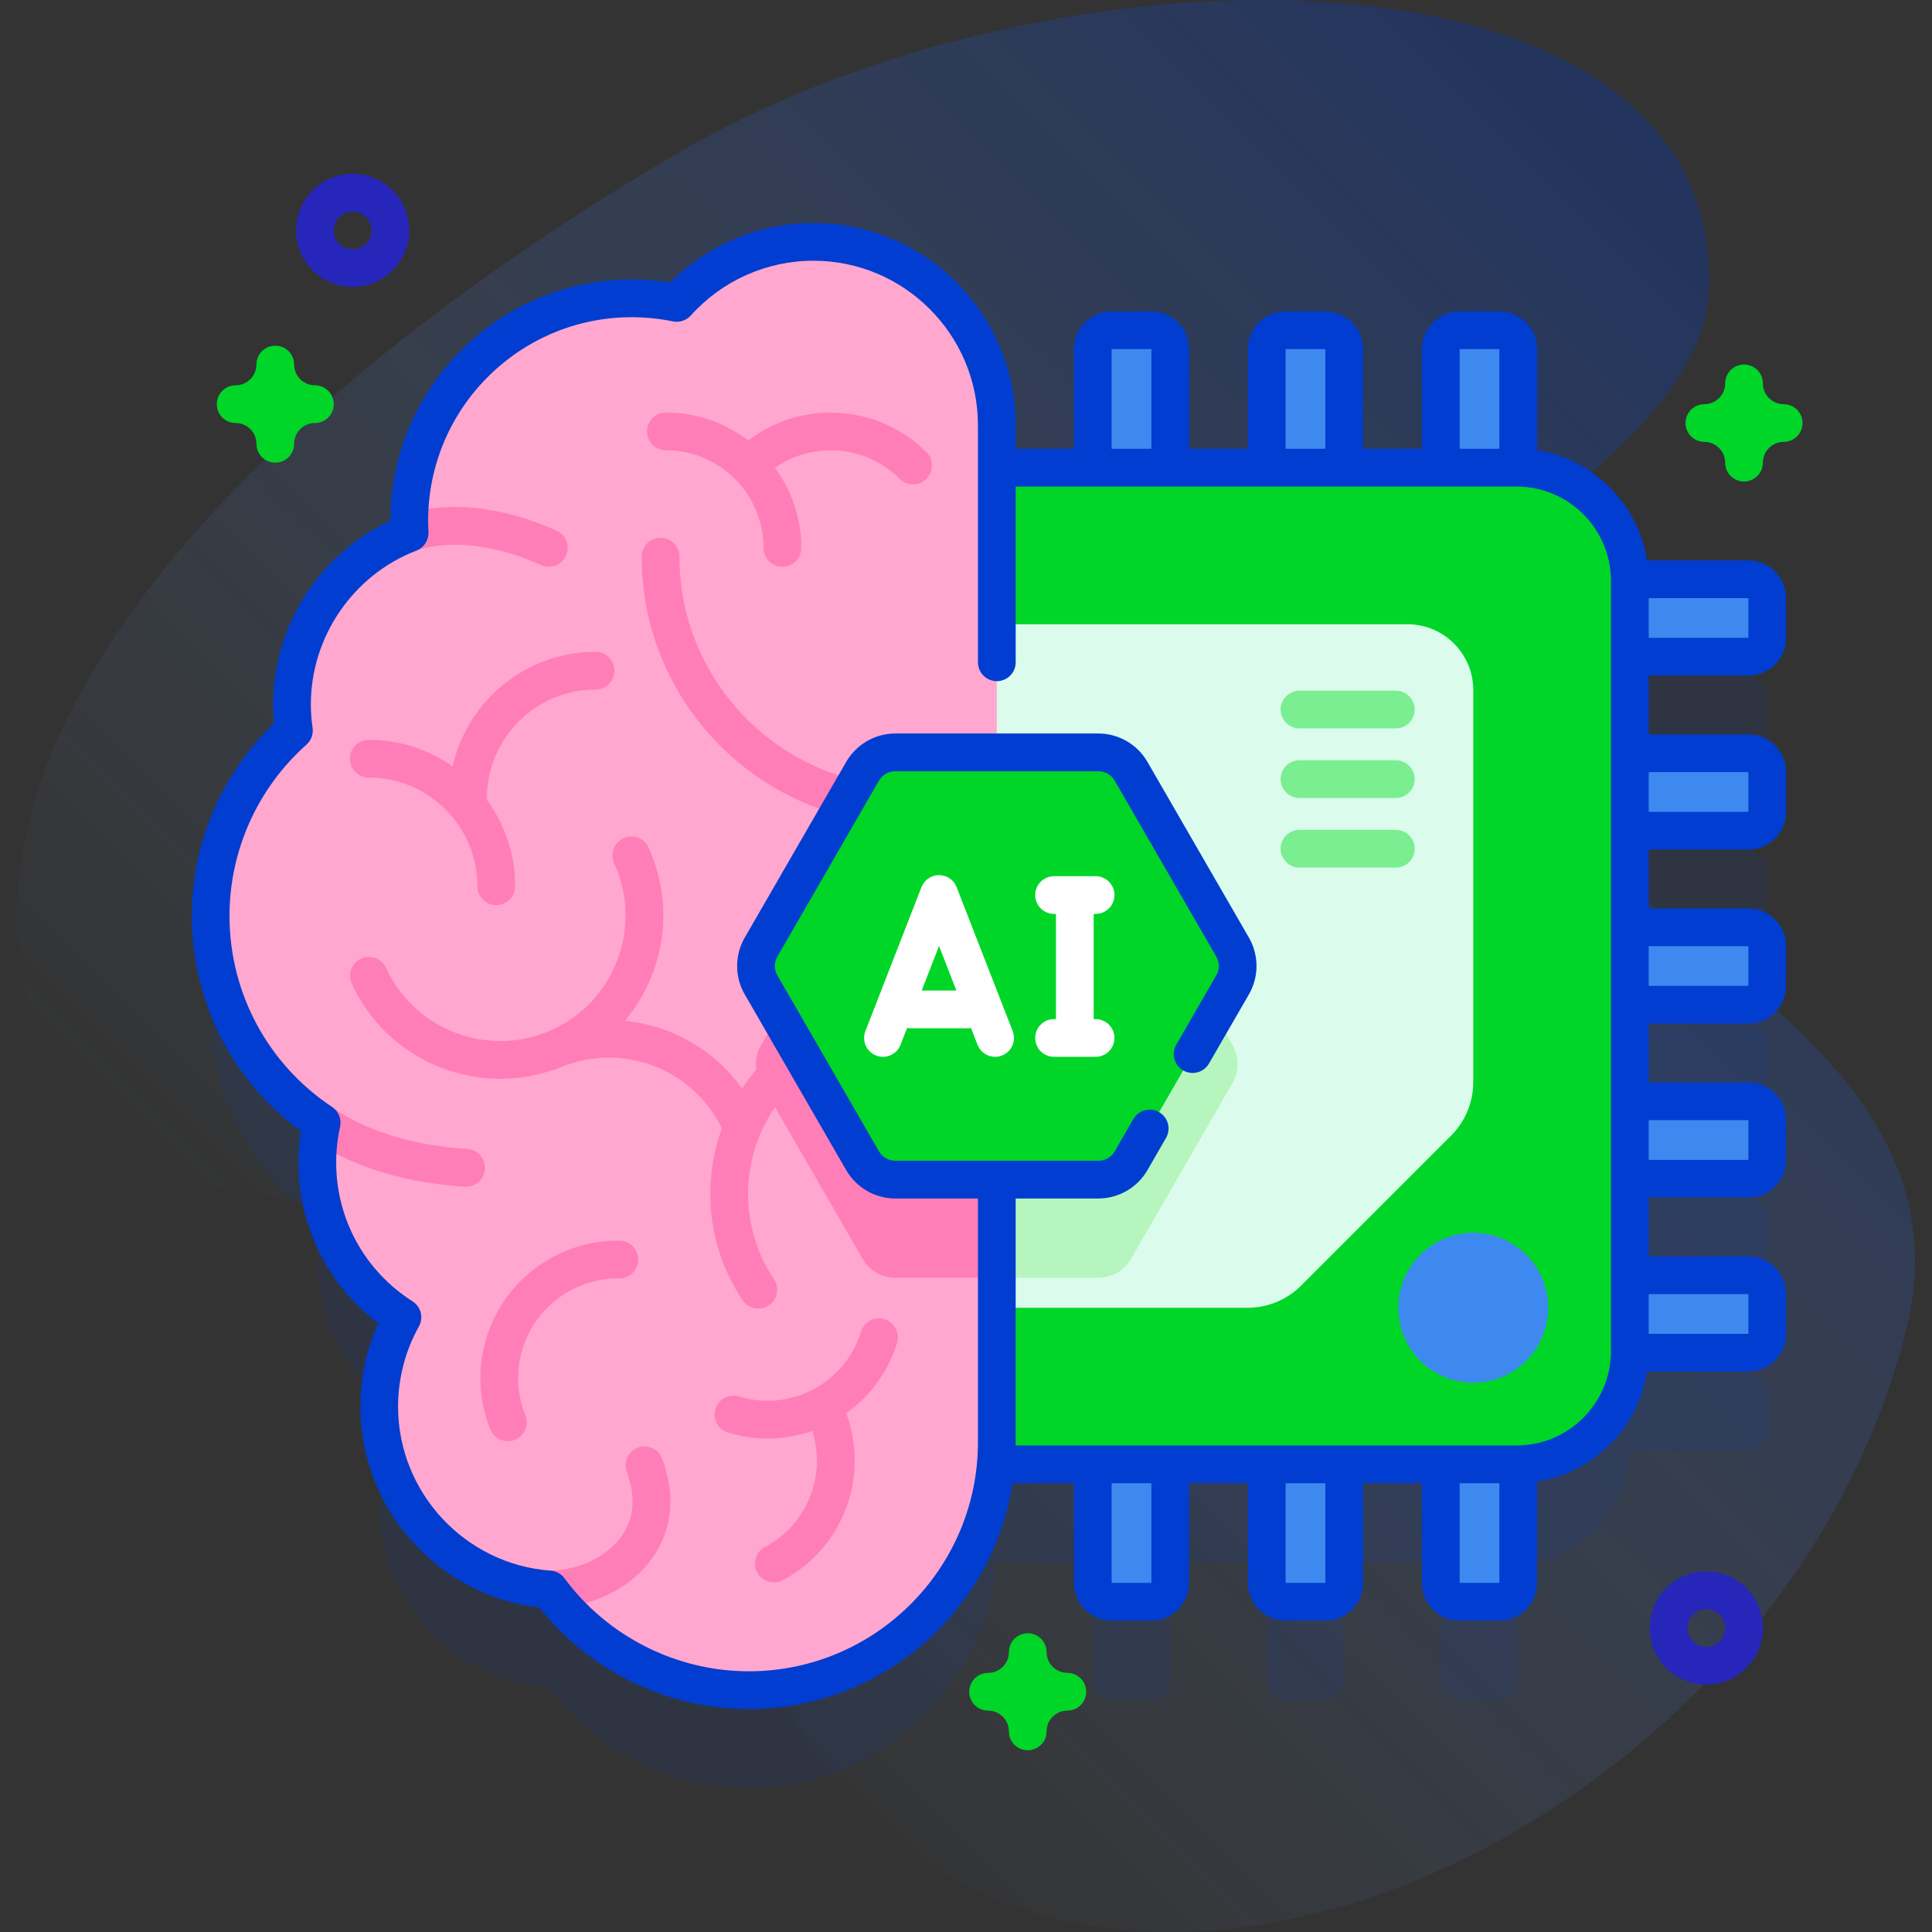 <svg width="112" height="112" viewBox="0 0 112 112" fill="none" xmlns="http://www.w3.org/2000/svg">
<rect x="0" y="0" width="112" height="112" fill="#333333" stroke="none"/>
<g clip-path="url(#clip0_466_8179)">
<path d="M39.503 8.76C17.751 21.384 -5.994 42.403 2.901 61.906C9.676 76.762 40.956 63.563 40.96 76.504C40.977 132.265 100.941 114.365 110.458 77.279C114.994 59.604 90.516 53.802 84.926 40.24C81.268 31.362 99.041 26.768 99.1 16.344C99.213 -3.868 61.559 -4.04 39.503 8.76Z" fill="url(#paint0_linear_466_8179)" fill-opacity="0.4"/>
<path opacity="0.1" d="M101.356 43.759C101.96 43.759 102.449 43.269 102.449 42.665V40.362C102.449 39.758 101.96 39.268 101.356 39.268H94.48C94.43 35.687 91.513 32.799 87.92 32.799H57.787V30.342C57.787 24.468 53.026 19.707 47.152 19.707C44.006 19.707 41.179 21.075 39.232 23.247C38.389 23.074 37.516 22.982 36.621 22.982C29.499 22.982 23.725 28.756 23.725 35.878C23.725 36.116 23.733 36.352 23.745 36.586C19.758 38.12 16.927 41.985 16.927 46.513C16.927 47.031 16.966 47.541 17.037 48.039C14.077 50.673 12.21 54.51 12.21 58.784C12.21 63.789 14.768 68.195 18.647 70.77C18.483 71.513 18.394 72.283 18.394 73.074C18.394 76.849 20.363 80.163 23.328 82.05C22.472 83.582 21.983 85.347 21.983 87.227C21.983 92.839 26.331 97.433 31.841 97.83C34.46 101.371 38.665 103.668 43.408 103.668C50.915 103.668 57.075 97.914 57.727 90.576H63.349V97.449C63.349 98.053 63.839 98.542 64.443 98.542H66.746C67.35 98.542 67.839 98.053 67.839 97.449V90.576H73.436V97.449C73.436 98.053 73.926 98.542 74.53 98.542H76.833C77.437 98.542 77.926 98.053 77.926 97.449V90.576H83.523V97.449C83.523 98.053 84.013 98.542 84.617 98.542H86.92C87.524 98.542 88.013 98.053 88.013 97.449V90.573C91.563 90.524 94.43 87.656 94.48 84.106H101.356C101.96 84.106 102.449 83.617 102.449 83.013V80.71C102.449 80.106 101.96 79.616 101.356 79.616H94.483V74.019H101.356C101.96 74.019 102.449 73.53 102.449 72.926V70.623C102.449 70.019 101.96 69.529 101.356 69.529H94.483V63.932H101.356C101.96 63.932 102.449 63.443 102.449 62.839V60.536C102.449 59.932 101.96 59.442 101.356 59.442H94.483V53.845H101.356C101.96 53.845 102.449 53.356 102.449 52.752V50.449C102.449 49.845 101.96 49.355 101.356 49.355H94.483V43.759H101.356Z" fill="#003DD0"/>
<path d="M91.006 38.07V33.58H101.356C101.96 33.58 102.45 34.07 102.45 34.674V36.977C102.45 37.581 101.96 38.07 101.356 38.07H91.006Z" fill="#3E89F0"/>
<path d="M91.006 48.158V43.668H101.356C101.96 43.668 102.45 44.158 102.45 44.762V47.065C102.45 47.669 101.96 48.158 101.356 48.158H91.006Z" fill="#3E89F0"/>
<path d="M91.006 58.244V53.754H101.356C101.96 53.754 102.45 54.244 102.45 54.848V57.15C102.45 57.754 101.96 58.244 101.356 58.244H91.006Z" fill="#3E89F0"/>
<path d="M91.006 68.332V63.842H101.356C101.96 63.842 102.45 64.332 102.45 64.936V67.238C102.45 67.842 101.96 68.332 101.356 68.332H91.006Z" fill="#3E89F0"/>
<path d="M91.006 78.418V73.928H101.356C101.96 73.928 102.45 74.418 102.45 75.022V77.324C102.45 77.928 101.96 78.418 101.356 78.418H91.006Z" fill="#3E89F0"/>
<path d="M67.84 30.588H63.349V20.238C63.349 19.634 63.839 19.145 64.443 19.145H66.746C67.35 19.145 67.84 19.634 67.84 20.238V30.588Z" fill="#3E89F0"/>
<path d="M77.927 30.588H73.436V20.238C73.436 19.634 73.926 19.145 74.53 19.145H76.833C77.437 19.145 77.927 19.634 77.927 20.238V30.588Z" fill="#3E89F0"/>
<path d="M88.014 30.588H83.523V20.238C83.523 19.634 84.013 19.145 84.617 19.145H86.92C87.524 19.145 88.014 19.634 88.014 20.238V30.588Z" fill="#3E89F0"/>
<path d="M67.84 81.412H63.349V91.762C63.349 92.366 63.839 92.855 64.443 92.855H66.746C67.35 92.855 67.84 92.366 67.84 91.762V81.412Z" fill="#3E89F0"/>
<path d="M77.927 81.412H73.436V91.762C73.436 92.366 73.926 92.855 74.53 92.855H76.833C77.437 92.855 77.927 92.366 77.927 91.762V81.412Z" fill="#3E89F0"/>
<path d="M88.014 81.412H83.523V91.762C83.523 92.366 84.013 92.855 84.617 92.855H86.92C87.524 92.855 88.014 92.366 88.014 91.762V81.412Z" fill="#3E89F0"/>
<path d="M87.92 84.888H43.269C39.644 84.888 36.706 81.95 36.706 78.326V33.674C36.706 30.049 39.644 27.111 43.269 27.111H87.92C91.545 27.111 94.483 30.049 94.483 33.674V78.325C94.483 81.95 91.545 84.888 87.92 84.888Z" fill="#00D627"/>
<path d="M81.591 36.188H49.599C47.491 36.188 45.782 37.896 45.782 40.004V71.996C45.782 74.104 47.491 75.813 49.599 75.813H72.328C73.488 75.813 74.601 75.352 75.422 74.531L84.126 65.828C84.946 65.007 85.407 63.894 85.407 62.734V40.004C85.407 37.896 83.698 36.188 81.591 36.188Z" fill="#DBFCED"/>
<path d="M63.674 49.303H51.9C51.119 49.303 50.397 49.72 50.006 50.397L44.119 60.593C43.728 61.27 43.728 62.104 44.119 62.781L50.006 72.977C50.396 73.654 51.119 74.071 51.9 74.071H63.674C64.456 74.071 65.178 73.654 65.568 72.977L71.456 62.781C71.846 62.104 71.846 61.27 71.456 60.593L65.569 50.397C65.178 49.72 64.456 49.303 63.674 49.303Z" fill="#B6F6BE"/>
<path d="M47.153 14.02C44.006 14.02 41.179 15.387 39.232 17.56C38.389 17.386 37.516 17.295 36.621 17.295C29.499 17.295 23.725 23.069 23.725 30.191C23.725 30.428 23.733 30.664 23.745 30.899C19.758 32.433 16.927 36.297 16.927 40.825C16.927 41.344 16.966 41.853 17.038 42.352C14.077 44.986 12.21 48.822 12.21 53.097C12.21 58.102 14.768 62.507 18.647 65.083C18.483 65.825 18.394 66.595 18.394 67.387C18.394 71.162 20.363 74.475 23.328 76.362C22.472 77.895 21.983 79.66 21.983 81.54C21.983 87.152 26.331 91.745 31.841 92.143C34.461 95.684 38.666 97.98 43.408 97.98C51.349 97.98 57.787 91.543 57.787 83.601V24.654C57.787 18.781 53.026 14.02 47.153 14.02Z" fill="#FFA7CE"/>
<path d="M57.787 49.303H51.9C51.118 49.303 50.396 49.72 50.006 50.397L44.119 60.593C43.728 61.27 43.728 62.104 44.119 62.781L50.006 72.977C50.396 73.654 51.119 74.071 51.9 74.071H57.787V49.303Z" fill="#FF7EB7"/>
<path d="M31.842 93.237C31.237 93.237 30.748 92.748 30.748 92.144C30.748 91.54 31.237 91.05 31.842 91.05C33.517 91.05 35.208 90.24 36.047 89.035C36.767 88.001 36.864 86.753 36.336 85.325C36.127 84.758 36.416 84.129 36.983 83.92C37.55 83.71 38.179 84 38.388 84.567C39.373 87.231 38.635 89.147 37.842 90.286C36.593 92.079 34.237 93.237 31.842 93.237Z" fill="#FF7EB7"/>
<path d="M27.025 68.795C27.002 68.795 26.98 68.794 26.957 68.793C21.031 68.434 18.071 66.026 17.948 65.923C17.483 65.537 17.42 64.847 17.806 64.383C18.192 63.92 18.878 63.855 19.342 64.237C19.392 64.277 21.959 66.299 27.089 66.609C27.692 66.646 28.151 67.164 28.115 67.767C28.08 68.348 27.598 68.795 27.025 68.795Z" fill="#FF7EB7"/>
<path d="M31.814 32.855C31.663 32.855 31.51 32.824 31.364 32.758C29.07 31.722 27.235 31.547 26.101 31.581C24.878 31.619 24.181 31.902 24.174 31.905C23.62 32.135 22.979 31.877 22.744 31.326C22.509 30.774 22.757 30.138 23.307 29.897C23.453 29.833 26.941 28.361 32.264 30.764C32.815 31.013 33.059 31.66 32.811 32.211C32.629 32.616 32.23 32.855 31.814 32.855Z" fill="#FF7EB7"/>
<path d="M52.71 47.78C44.157 47.78 37.2 40.822 37.2 32.27C37.2 31.666 37.689 31.176 38.294 31.176C38.898 31.176 39.387 31.666 39.387 32.27C39.387 39.616 45.364 45.593 52.71 45.593C53.314 45.593 53.804 46.083 53.804 46.687C53.804 47.29 53.314 47.78 52.71 47.78Z" fill="#FF7EB7"/>
<path d="M34.525 37.787C30.479 37.787 27.087 40.634 26.243 44.429C24.864 43.461 23.187 42.89 21.378 42.89C20.774 42.89 20.284 43.38 20.284 43.984C20.284 44.588 20.774 45.078 21.378 45.078C24.851 45.078 27.676 47.903 27.676 51.376C27.676 51.98 28.166 52.47 28.77 52.47C29.374 52.47 29.864 51.98 29.864 51.376C29.864 49.501 29.251 47.767 28.218 46.361C28.22 46.331 28.227 46.303 28.227 46.273C28.227 42.8 31.052 39.975 34.525 39.975C35.129 39.975 35.618 39.485 35.618 38.881C35.618 38.277 35.129 37.787 34.525 37.787Z" fill="#FF7EB7"/>
<path d="M51.278 76.48C50.701 76.303 50.088 76.627 49.911 77.205C48.995 80.189 45.823 81.871 42.84 80.956C42.262 80.778 41.651 81.103 41.474 81.68C41.297 82.258 41.621 82.87 42.198 83.047C42.962 83.281 43.735 83.393 44.496 83.393C45.389 83.393 46.264 83.238 47.088 82.948C47.441 84.041 47.454 85.214 47.11 86.336C46.666 87.781 45.687 88.967 44.351 89.676C43.818 89.959 43.614 90.621 43.897 91.154C44.094 91.525 44.473 91.736 44.864 91.736C45.037 91.736 45.213 91.695 45.376 91.608C47.228 90.626 48.586 88.981 49.201 86.978C49.715 85.303 49.656 83.546 49.05 81.933C50.411 80.966 51.476 79.562 52.002 77.847C52.179 77.269 51.855 76.657 51.278 76.48Z" fill="#FF7EB7"/>
<path d="M53.703 26.212C50.889 23.398 46.451 23.175 43.377 25.539C42.053 24.521 40.399 23.914 38.604 23.914C38 23.914 37.51 24.404 37.51 25.008C37.51 25.612 38 26.102 38.604 26.102C41.725 26.102 44.264 28.64 44.264 31.761C44.264 32.365 44.753 32.855 45.357 32.855C45.962 32.855 46.451 32.365 46.451 31.761C46.451 30.024 45.883 28.418 44.923 27.116C47.129 25.581 50.192 25.794 52.157 27.759C52.37 27.973 52.65 28.079 52.93 28.079C53.21 28.079 53.49 27.973 53.703 27.759C54.131 27.332 54.131 26.64 53.703 26.212Z" fill="#FF7EB7"/>
<path d="M52.273 58.12C48.41 58.12 45.005 60.105 43.018 63.107C41.409 60.84 38.903 59.439 36.226 59.173C38.507 56.457 39.166 52.562 37.591 49.13C37.339 48.581 36.69 48.34 36.141 48.592C35.592 48.844 35.351 49.493 35.603 50.042C37.276 53.688 35.672 58.015 32.026 59.688C31.046 60.138 30.017 60.351 29.003 60.351C26.246 60.35 23.604 58.776 22.381 56.111C22.129 55.562 21.479 55.321 20.931 55.573C20.382 55.825 20.141 56.474 20.393 57.023C21.984 60.49 25.42 62.538 29.006 62.538C29.996 62.538 30.997 62.382 31.974 62.056C32.074 62.041 32.174 62.018 32.27 61.974C35.87 60.322 40.132 61.867 41.849 65.415C41.416 66.601 41.18 67.879 41.18 69.213C41.18 71.418 41.827 73.549 43.05 75.377C43.261 75.692 43.607 75.862 43.96 75.862C44.169 75.862 44.381 75.802 44.568 75.677C45.069 75.341 45.204 74.662 44.868 74.16C43.886 72.694 43.367 70.983 43.367 69.213C43.367 64.302 47.362 60.307 52.273 60.307C52.877 60.307 53.366 59.818 53.366 59.214C53.366 58.609 52.877 58.12 52.273 58.12Z" fill="#FF7EB7"/>
<path d="M29.439 83.545C29.004 83.545 28.594 83.285 28.422 82.857C27.131 79.629 28.064 75.969 30.744 73.751C32.196 72.55 34.033 71.893 35.915 71.921C36.519 71.927 37.003 72.423 36.996 73.027C36.989 73.631 36.488 74.124 35.89 74.108C34.527 74.094 33.193 74.564 32.139 75.436C30.194 77.046 29.517 79.702 30.454 82.045C30.678 82.606 30.405 83.243 29.844 83.467C29.711 83.52 29.574 83.545 29.439 83.545Z" fill="#FF7EB7"/>
<path d="M63.674 43.615H51.9C51.119 43.615 50.397 44.032 50.006 44.709L44.119 54.906C43.728 55.582 43.728 56.416 44.119 57.093L50.006 67.29C50.396 67.966 51.119 68.383 51.9 68.383H63.674C64.456 68.383 65.178 67.966 65.568 67.29L71.456 57.093C71.846 56.416 71.846 55.582 71.456 54.906L65.569 44.709C65.178 44.032 64.456 43.615 63.674 43.615Z" fill="#00D627"/>
<path d="M55.456 51.429C55.293 51.009 54.888 50.732 54.437 50.732C53.986 50.732 53.582 51.009 53.418 51.429L50.168 59.774C49.948 60.337 50.227 60.971 50.79 61.19C51.353 61.409 51.987 61.131 52.206 60.568L52.586 59.592C52.645 59.602 52.705 59.61 52.767 59.61H56.107C56.169 59.61 56.229 59.602 56.289 59.592L56.669 60.568C56.837 61 57.25 61.265 57.688 61.265C57.82 61.265 57.955 61.241 58.085 61.19C58.648 60.971 58.926 60.337 58.707 59.774L55.456 51.429ZM53.431 57.423L54.437 54.84L55.443 57.423H53.431Z" fill="white"/>
<path d="M63.513 59.078H63.403V52.98H63.513C64.117 52.98 64.607 52.491 64.607 51.887C64.607 51.283 64.117 50.793 63.513 50.793H61.105C60.5 50.793 60.011 51.283 60.011 51.887C60.011 52.491 60.5 52.98 61.105 52.98H61.215V59.078H61.105C60.5 59.078 60.011 59.568 60.011 60.172C60.011 60.776 60.5 61.266 61.105 61.266H63.513C64.117 61.266 64.607 60.776 64.607 60.172C64.607 59.568 64.117 59.078 63.513 59.078Z" fill="white"/>
<path d="M85.407 80.158C87.807 80.158 89.752 78.212 89.752 75.812C89.752 73.412 87.807 71.467 85.407 71.467C83.007 71.467 81.061 73.412 81.061 75.812C81.061 78.212 83.007 80.158 85.407 80.158Z" fill="#3E89F0"/>
<path d="M80.917 42.227H75.333C74.729 42.227 74.239 41.737 74.239 41.133C74.239 40.529 74.729 40.039 75.333 40.039H80.917C81.521 40.039 82.011 40.529 82.011 41.133C82.011 41.737 81.521 42.227 80.917 42.227Z" fill="#7AEE90"/>
<path d="M80.917 46.262H75.333C74.729 46.262 74.239 45.772 74.239 45.168C74.239 44.564 74.729 44.074 75.333 44.074H80.917C81.521 44.074 82.011 44.564 82.011 45.168C82.011 45.772 81.521 46.262 80.917 46.262Z" fill="#7AEE90"/>
<path d="M80.917 50.295H75.333C74.729 50.295 74.239 49.805 74.239 49.201C74.239 48.597 74.729 48.107 75.333 48.107H80.917C81.521 48.107 82.011 48.597 82.011 49.201C82.011 49.805 81.521 50.295 80.917 50.295Z" fill="#7AEE90"/>
<path d="M20.443 16.637C18.634 16.637 17.162 15.165 17.162 13.355C17.162 11.546 18.634 10.074 20.443 10.074C22.252 10.074 23.724 11.546 23.724 13.355C23.724 15.165 22.252 16.637 20.443 16.637ZM20.443 12.262C19.84 12.262 19.349 12.752 19.349 13.355C19.349 13.959 19.84 14.449 20.443 14.449C21.046 14.449 21.537 13.959 21.537 13.355C21.537 12.752 21.046 12.262 20.443 12.262Z" fill="#2626BB"/>
<path d="M98.915 97.658C97.106 97.658 95.634 96.186 95.634 94.377C95.634 92.568 97.106 91.096 98.915 91.096C100.725 91.096 102.197 92.568 102.197 94.377C102.197 96.186 100.725 97.658 98.915 97.658ZM98.915 93.283C98.312 93.283 97.822 93.774 97.822 94.377C97.822 94.98 98.312 95.471 98.915 95.471C99.519 95.471 100.009 94.98 100.009 94.377C100.009 93.774 99.518 93.283 98.915 93.283Z" fill="#2626BB"/>
<path d="M59.58 101.463C58.975 101.463 58.486 100.973 58.486 100.369C58.486 99.706 57.946 99.166 57.283 99.166C56.678 99.166 56.189 98.676 56.189 98.072C56.189 97.468 56.678 96.978 57.283 96.978C57.946 96.978 58.486 96.439 58.486 95.775C58.486 95.171 58.975 94.682 59.58 94.682C60.184 94.682 60.673 95.171 60.673 95.775C60.673 96.439 61.213 96.978 61.877 96.978C62.481 96.978 62.97 97.468 62.97 98.072C62.97 98.676 62.481 99.166 61.877 99.166C61.213 99.166 60.673 99.706 60.673 100.369C60.673 100.973 60.184 101.463 59.58 101.463Z" fill="#00D627"/>
<path d="M101.103 27.914C100.499 27.914 100.009 27.424 100.009 26.82C100.009 26.157 99.469 25.617 98.806 25.617C98.202 25.617 97.712 25.127 97.712 24.523C97.712 23.919 98.202 23.43 98.806 23.43C99.469 23.43 100.009 22.89 100.009 22.227C100.009 21.623 100.499 21.133 101.103 21.133C101.707 21.133 102.197 21.623 102.197 22.227C102.197 22.89 102.737 23.43 103.4 23.43C104.004 23.43 104.494 23.919 104.494 24.523C104.494 25.127 104.004 25.617 103.4 25.617C102.737 25.617 102.197 26.157 102.197 26.82C102.197 27.424 101.707 27.914 101.103 27.914Z" fill="#00D627"/>
<path d="M15.959 26.82C15.354 26.82 14.865 26.331 14.865 25.727C14.865 25.063 14.325 24.523 13.662 24.523C13.057 24.523 12.568 24.034 12.568 23.43C12.568 22.826 13.057 22.336 13.662 22.336C14.325 22.336 14.865 21.796 14.865 21.133C14.865 20.529 15.354 20.039 15.959 20.039C16.563 20.039 17.052 20.529 17.052 21.133C17.052 21.796 17.592 22.336 18.255 22.336C18.86 22.336 19.349 22.826 19.349 23.43C19.349 24.034 18.86 24.523 18.255 24.523C17.592 24.523 17.052 25.063 17.052 25.727C17.052 26.331 16.563 26.82 15.959 26.82Z" fill="#00D627"/>
<path d="M101.356 39.165C102.562 39.165 103.543 38.184 103.543 36.978V34.675C103.543 33.469 102.562 32.487 101.356 32.487H95.484C94.972 29.214 92.38 26.622 89.107 26.11V20.239C89.107 19.033 88.126 18.051 86.92 18.051H84.617C83.411 18.051 82.429 19.033 82.429 20.239V26.018H79.02V20.239C79.02 19.033 78.039 18.051 76.833 18.051H74.53C73.324 18.051 72.343 19.033 72.343 20.239V26.018H68.933V20.239C68.933 19.033 67.952 18.051 66.746 18.051H64.443C63.237 18.051 62.256 19.033 62.256 20.239V26.018H58.881V24.654C58.881 18.187 53.62 12.926 47.153 12.926C44.033 12.926 41.04 14.177 38.845 16.377C38.112 16.26 37.367 16.201 36.621 16.201C28.91 16.201 22.635 22.473 22.632 30.184C18.535 32.088 15.833 36.27 15.833 40.825C15.833 41.189 15.851 41.557 15.886 41.927C12.848 44.84 11.117 48.878 11.117 53.097C11.117 58.049 13.468 62.66 17.442 65.575C17.348 66.177 17.3 66.783 17.3 67.387C17.3 71.084 19.012 74.504 21.926 76.718C21.245 78.227 20.889 79.876 20.889 81.539C20.889 87.489 25.406 92.51 31.263 93.187C34.186 96.882 38.689 99.074 43.408 99.074C51.13 99.074 57.549 93.387 58.697 85.982H62.256V91.761C62.256 92.967 63.237 93.948 64.443 93.948H66.746C67.952 93.948 68.933 92.967 68.933 91.761V85.982H72.343V91.761C72.343 92.967 73.324 93.948 74.53 93.948H76.833C78.039 93.948 79.02 92.967 79.02 91.761V85.982H82.429V91.761C82.429 92.967 83.411 93.948 84.617 93.948H86.92C88.126 93.948 89.107 92.967 89.107 91.761V85.889C92.38 85.377 94.972 82.785 95.484 79.512H101.356C102.562 79.512 103.543 78.531 103.543 77.325V75.023C103.543 73.816 102.562 72.835 101.356 72.835H95.576V69.426H101.356C102.562 69.426 103.543 68.445 103.543 67.239V64.936C103.543 63.73 102.562 62.748 101.356 62.748H95.576V59.339H101.356C102.562 59.339 103.543 58.358 103.543 57.152V54.849C103.543 53.643 102.562 52.661 101.356 52.661H95.576V49.252H101.356C102.562 49.252 103.543 48.271 103.543 47.065V44.762C103.543 43.556 102.562 42.575 101.356 42.575H95.576V39.165H101.356ZM101.356 36.978H95.576V34.675H101.356V36.978ZM84.617 20.239H86.92V26.018H84.617V20.239ZM74.53 20.239H76.833V26.018H74.53V20.239ZM64.443 20.239H66.746V26.018H64.443V20.239ZM66.746 91.761H64.443V85.982H66.746V91.761ZM76.833 91.761H74.53V85.982H76.833V91.761ZM84.617 91.761V85.982H86.92V91.761H84.617ZM93.389 78.326C93.389 81.341 90.936 83.795 87.92 83.795H58.876C58.877 83.73 58.88 83.666 58.88 83.601V69.478H63.674C64.843 69.478 65.931 68.849 66.516 67.838L67.596 65.967C67.898 65.444 67.719 64.775 67.195 64.473C66.671 64.171 66.003 64.35 65.701 64.873L64.621 66.744C64.426 67.081 64.063 67.291 63.674 67.291H51.9C51.51 67.291 51.148 67.081 50.953 66.744L45.066 56.547C44.871 56.21 44.871 55.791 45.066 55.453L50.953 45.257C51.148 44.919 51.511 44.71 51.9 44.71H63.674C64.064 44.71 64.427 44.919 64.621 45.257L70.508 55.453C70.703 55.791 70.703 56.21 70.508 56.547L68.192 60.56C67.889 61.083 68.069 61.752 68.592 62.054C69.115 62.356 69.784 62.177 70.086 61.654L72.403 57.641C72.987 56.629 72.987 55.371 72.403 54.359L66.516 44.163C65.932 43.151 64.843 42.522 63.674 42.522H51.9C50.732 42.522 49.643 43.151 49.058 44.163L43.171 54.359C42.587 55.371 42.587 56.629 43.171 57.641L49.058 67.838C49.643 68.849 50.731 69.478 51.9 69.478H56.693V83.601C56.693 90.927 50.733 96.887 43.408 96.887C39.214 96.887 35.219 94.87 32.721 91.492C32.531 91.236 32.239 91.075 31.92 91.052C26.961 90.694 23.076 86.516 23.076 81.54C23.076 79.915 23.494 78.309 24.283 76.896C24.566 76.39 24.405 75.751 23.916 75.44C21.143 73.675 19.488 70.665 19.488 67.387C19.488 66.698 19.564 66.002 19.715 65.319C19.813 64.877 19.629 64.421 19.252 64.171C15.528 61.699 13.304 57.559 13.304 53.097C13.304 49.31 14.93 45.691 17.765 43.169C18.039 42.925 18.173 42.56 18.121 42.196C18.054 41.736 18.021 41.275 18.021 40.825C18.021 36.906 20.479 33.327 24.139 31.92C24.581 31.749 24.864 31.313 24.838 30.839C24.826 30.61 24.819 30.397 24.819 30.191C24.819 23.683 30.114 18.389 36.621 18.389C37.426 18.389 38.23 18.47 39.012 18.631C39.392 18.709 39.787 18.579 40.047 18.29C41.856 16.271 44.446 15.114 47.153 15.114C52.413 15.114 56.693 19.393 56.693 24.654V38.394C56.693 38.998 57.183 39.487 57.787 39.487C58.391 39.487 58.881 38.998 58.881 38.394V28.206H87.92C90.936 28.206 93.389 30.659 93.389 33.674V78.326ZM101.356 75.023V77.325H95.576V75.023H101.356ZM101.356 64.936V67.238H95.576V64.936H101.356ZM101.356 54.849V57.151H95.576V54.849H101.356ZM101.356 44.762V47.065H95.576V44.762H101.356Z" fill="#003DD0"/>
</g>
<defs>
<linearGradient id="paint0_linear_466_8179" x1="29.599" y1="89.593" x2="103.846" y2="15.346" gradientUnits="userSpaceOnUse">
<stop stop-color="#7FB3FF" stop-opacity="0"/>
<stop offset="1" stop-color="#0032B0" stop-opacity="0.85"/>
</linearGradient>
<clipPath id="clip0_466_8179">
<rect width="112" height="112" fill="white"/>
</clipPath>
</defs>
</svg>
